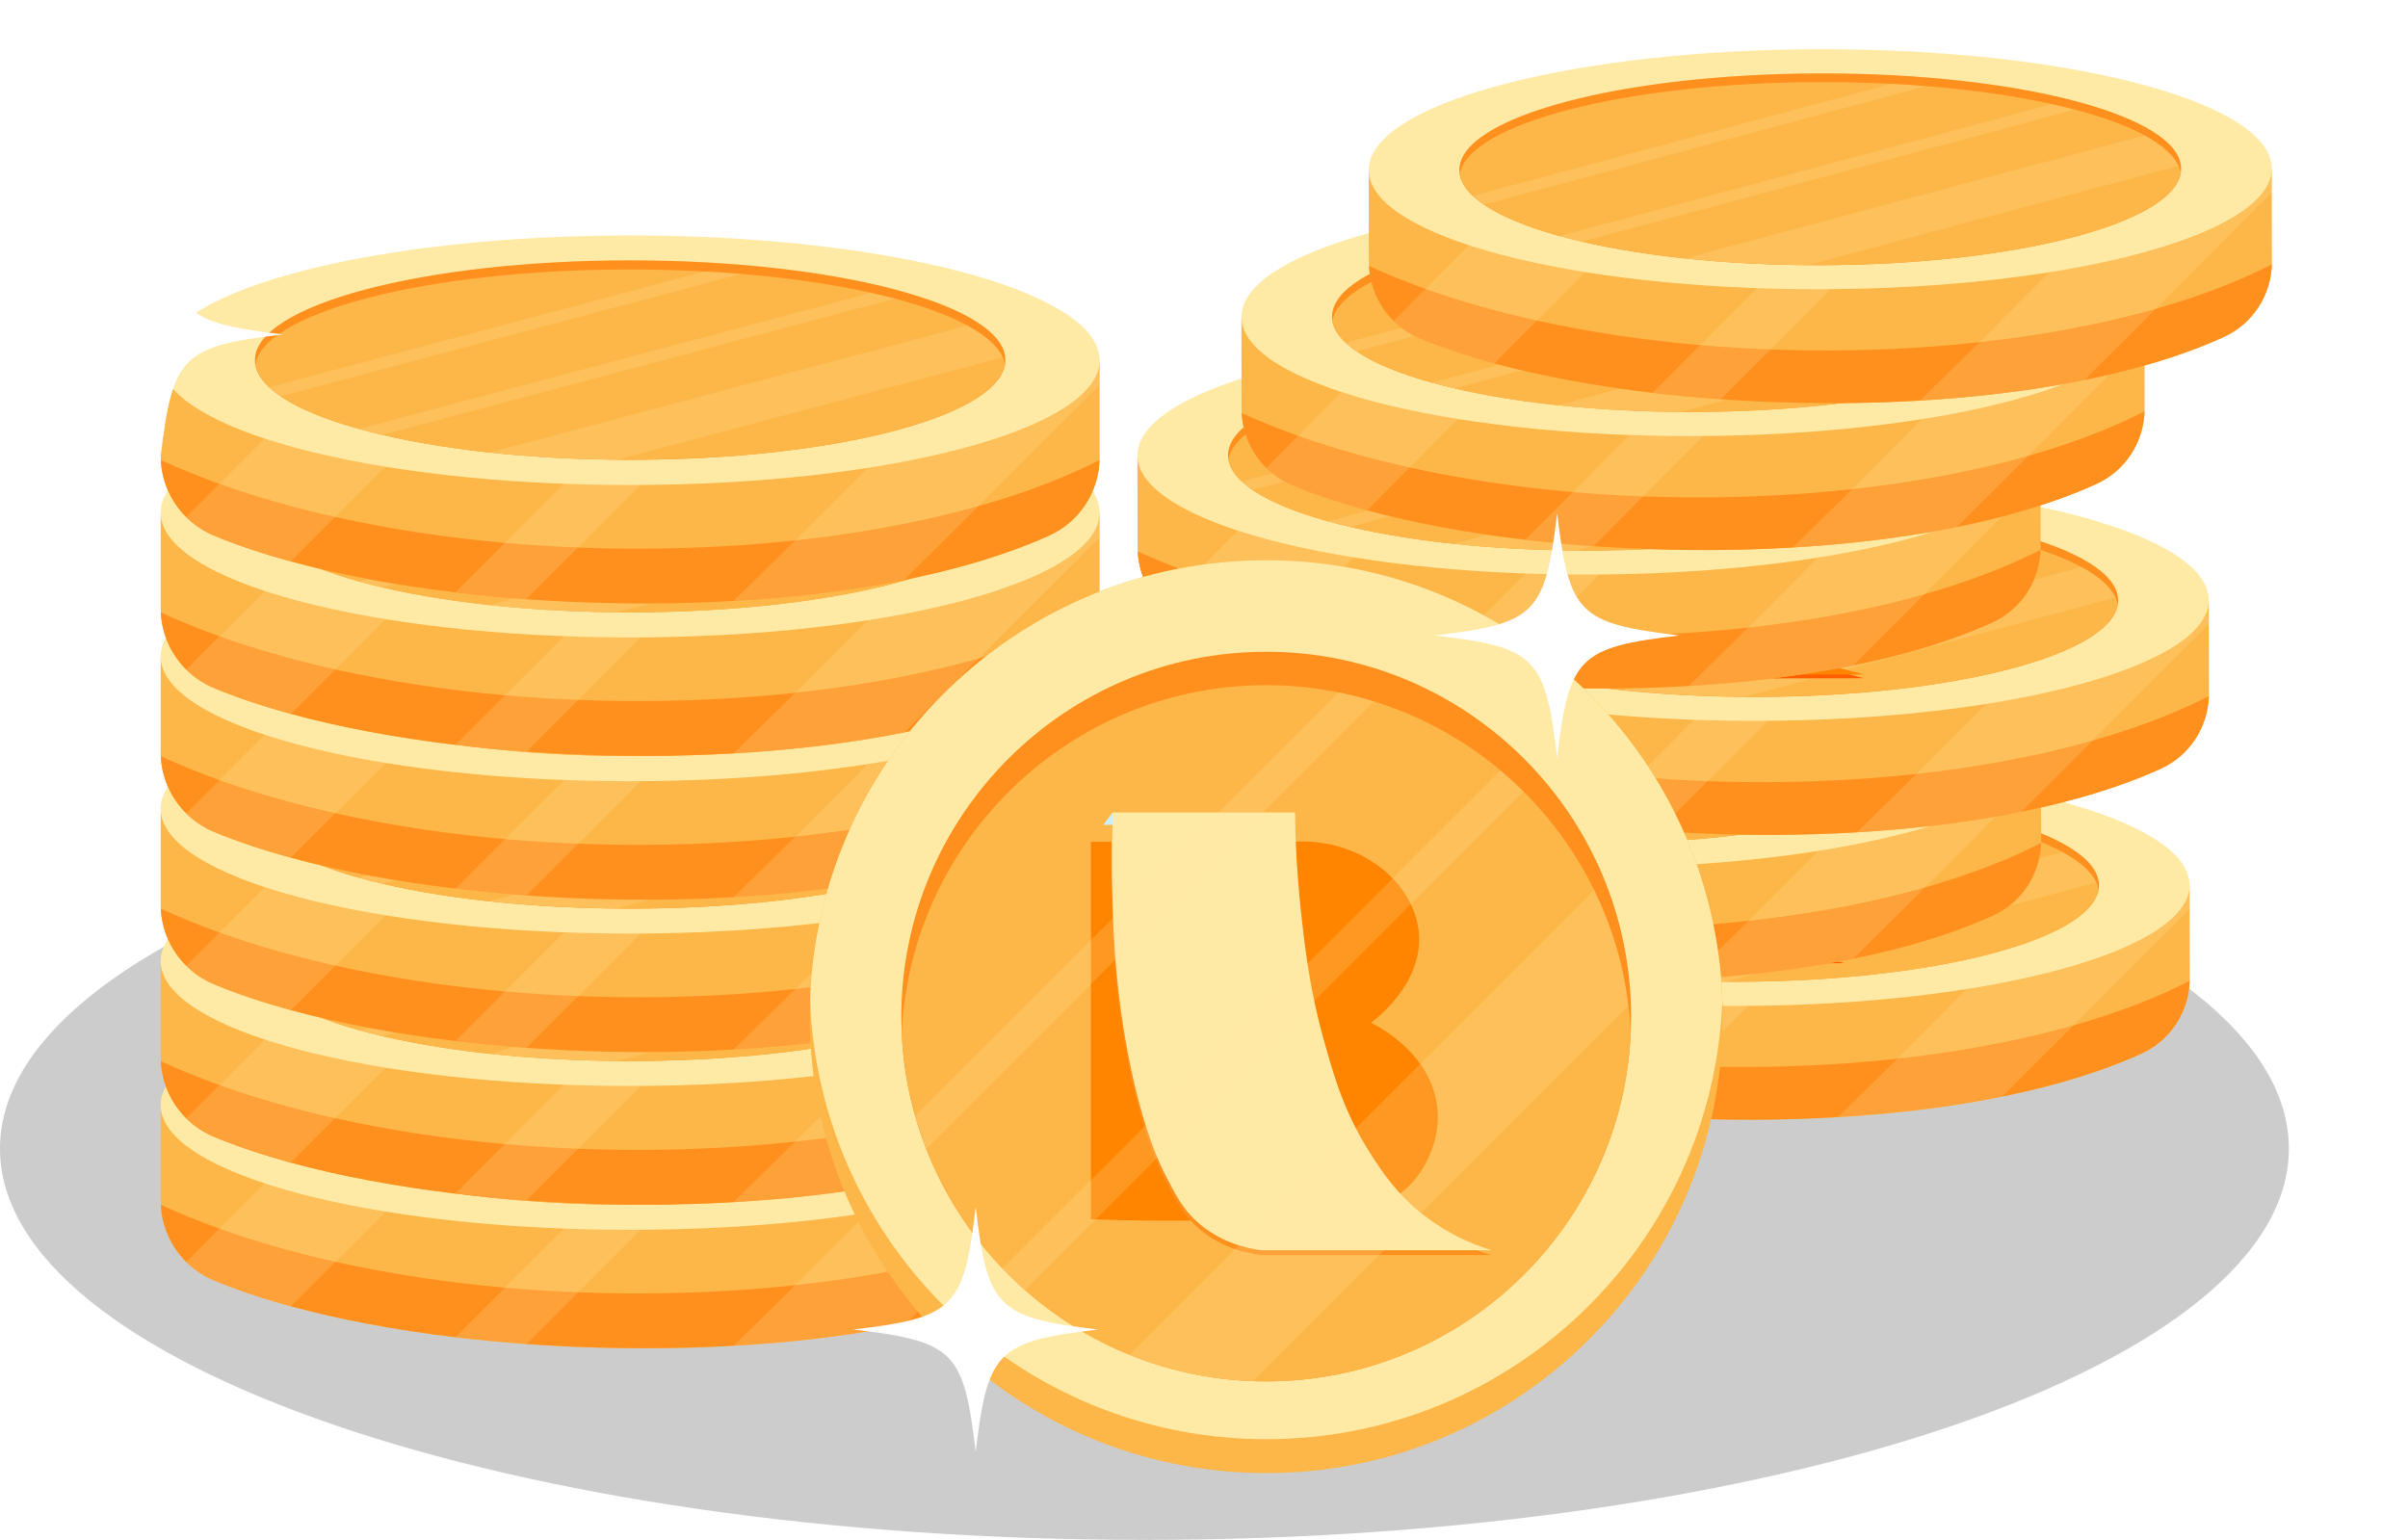 <svg width="86" height="55" viewBox="0 0 86 55" fill="none" xmlns="http://www.w3.org/2000/svg">
<g opacity="0.2">
<path d="M42.967 48.391C41.765 48.391 40.556 48.353 39.371 48.278L39.489 47.564C40.634 47.637 41.805 47.674 42.967 47.674H42.98V48.392L42.967 48.391ZM44.574 48.369L44.522 47.652C45.682 47.619 46.848 47.549 47.988 47.443L48.158 48.153C46.98 48.262 45.774 48.335 44.574 48.369ZM37.788 48.154C36.603 48.044 35.416 47.893 34.258 47.707L34.547 47.012C35.666 47.192 36.813 47.337 37.959 47.444L37.788 48.154ZM49.731 47.983L49.508 47.279C50.642 47.139 51.778 46.961 52.883 46.748L53.223 47.434C52.08 47.654 50.904 47.838 49.731 47.983ZM32.723 47.436C31.618 47.224 30.514 46.972 29.441 46.69L29.342 46.664L29.795 46.004L29.89 46.029C30.927 46.302 31.994 46.545 33.063 46.75L32.723 47.436ZM54.736 47.118L54.346 46.443C54.913 46.316 55.485 46.176 56.045 46.029C56.553 45.895 57.061 45.752 57.556 45.603L58.057 46.25C57.545 46.404 57.019 46.552 56.493 46.69C55.915 46.842 55.324 46.986 54.736 47.118ZM27.889 46.253C26.809 45.929 25.746 45.567 24.73 45.177L25.335 44.566C26.317 44.943 27.345 45.294 28.39 45.607L27.889 46.253ZM59.477 45.798L58.93 45.167C59.948 44.824 60.948 44.445 61.903 44.039L62.553 44.631C61.566 45.051 60.531 45.444 59.477 45.798ZM23.392 44.636C22.406 44.216 21.442 43.759 20.528 43.276L21.273 42.728C22.157 43.195 23.089 43.637 24.042 44.043L23.392 44.636ZM63.849 44.052L63.156 43.479C64.076 43.047 64.974 42.578 65.824 42.086L66.609 42.612C65.73 43.12 64.802 43.605 63.849 44.052ZM19.335 42.617C19.019 42.434 18.704 42.245 18.398 42.055C17.856 41.717 17.327 41.365 16.825 41.009L17.691 40.536C18.177 40.88 18.689 41.221 19.213 41.547C19.509 41.731 19.814 41.914 20.119 42.091L19.335 42.617ZM67.752 41.919L66.931 41.416C67.745 40.9 68.522 40.354 69.242 39.794L70.142 40.242C69.398 40.821 68.594 41.386 67.752 41.919ZM15.8 40.248C15.052 39.665 14.346 39.052 13.701 38.426L14.671 38.038C15.295 38.644 15.978 39.236 16.701 39.8L15.8 40.248ZM71.109 39.451L70.176 39.03C70.856 38.447 71.494 37.835 72.072 37.211L73.07 37.57C72.472 38.215 71.812 38.848 71.109 39.451ZM12.871 37.577C12.274 36.934 11.723 36.261 11.234 35.58L12.286 35.287C12.759 35.946 13.292 36.596 13.869 37.218L12.871 37.577ZM73.836 36.699L72.812 36.369C73.209 35.891 73.581 35.397 73.919 34.899C74.033 34.732 74.144 34.562 74.25 34.394L75.323 34.657C75.213 34.83 75.098 35.006 74.981 35.179C74.631 35.693 74.246 36.205 73.836 36.699ZM10.616 34.664C10.177 33.969 9.793 33.253 9.474 32.537L10.585 32.345C10.893 33.037 11.265 33.729 11.689 34.401L10.616 34.664ZM75.872 33.724L74.781 33.492C75.154 32.81 75.473 32.108 75.729 31.407L76.853 31.566C76.588 32.292 76.258 33.018 75.872 33.724ZM9.084 31.573C8.819 30.848 8.612 30.105 8.47 29.363L9.614 29.278C9.752 29.994 9.952 30.713 10.208 31.414L9.084 31.573ZM77.171 30.592L76.036 30.466C76.239 29.759 76.385 29.035 76.469 28.315L77.619 28.367C77.531 29.112 77.381 29.861 77.171 30.592ZM8.316 28.375C8.253 27.841 8.221 27.296 8.221 26.756C8.221 26.549 8.226 26.34 8.235 26.134L9.387 26.154C9.378 26.353 9.374 26.556 9.374 26.756C9.374 27.279 9.405 27.805 9.466 28.322L8.316 28.375ZM77.7 27.375L76.547 27.355C76.556 27.156 76.561 26.955 76.561 26.756C76.561 26.233 76.53 25.705 76.468 25.187L77.618 25.134C77.681 25.669 77.714 26.215 77.714 26.756C77.713 26.962 77.709 27.17 77.7 27.375ZM9.466 25.194L8.316 25.142C8.404 24.396 8.555 23.648 8.765 22.916L9.9 23.043C9.697 23.75 9.55 24.474 9.466 25.194ZM76.32 24.23C76.182 23.514 75.981 22.796 75.725 22.095L76.849 21.935C77.114 22.66 77.321 23.404 77.464 24.145L76.32 24.23ZM10.207 22.102L9.083 21.943C9.348 21.217 9.678 20.491 10.065 19.785L11.156 20.017C10.782 20.699 10.463 21.401 10.207 22.102ZM75.348 21.164C75.039 20.471 74.668 19.78 74.243 19.108L75.316 18.845C75.755 19.54 76.139 20.256 76.458 20.972L75.348 21.164ZM11.687 19.115L10.614 18.852C10.723 18.68 10.837 18.505 10.954 18.334C11.304 17.818 11.691 17.305 12.102 16.81L13.126 17.14C12.728 17.619 12.354 18.115 12.015 18.614C11.903 18.779 11.792 18.948 11.687 19.115ZM73.646 18.222C73.173 17.563 72.64 16.913 72.063 16.291L73.061 15.932C73.658 16.575 74.209 17.247 74.698 17.929L73.646 18.222ZM13.866 16.298L12.868 15.939C13.466 15.294 14.126 14.661 14.829 14.058L15.762 14.48C15.082 15.062 14.444 15.674 13.866 16.298ZM71.26 15.471C70.637 14.866 69.954 14.273 69.23 13.71L70.13 13.262C70.879 13.844 71.585 14.457 72.231 15.084L71.26 15.471ZM16.697 13.716L15.797 13.268C16.541 12.688 17.345 12.124 18.186 11.591L19.008 12.094C18.194 12.61 17.416 13.155 16.697 13.716ZM68.239 12.974C67.754 12.63 67.244 12.291 66.721 11.965C66.424 11.78 66.118 11.596 65.811 11.419L66.595 10.893C66.913 11.077 67.229 11.267 67.537 11.458C68.077 11.794 68.604 12.145 69.106 12.5L68.239 12.974ZM20.115 11.424L19.33 10.898C20.209 10.39 21.138 9.905 22.09 9.458L22.784 10.031C21.863 10.463 20.965 10.932 20.115 11.424ZM64.657 10.781C63.773 10.315 62.841 9.873 61.888 9.467L62.538 8.875C63.524 9.294 64.488 9.751 65.402 10.234L64.657 10.781ZM24.037 9.472L23.387 8.879C24.374 8.459 25.409 8.066 26.463 7.712L27.01 8.344C25.992 8.686 24.991 9.065 24.037 9.472ZM60.594 8.945C59.612 8.567 58.584 8.217 57.54 7.904L58.04 7.257C59.12 7.581 60.183 7.943 61.199 8.334L60.594 8.945ZM28.384 7.907L27.884 7.261C28.393 7.108 28.918 6.96 29.441 6.822C30.021 6.67 30.614 6.525 31.204 6.393L31.595 7.068C31.024 7.196 30.451 7.336 29.89 7.483C29.384 7.617 28.877 7.759 28.384 7.907ZM56.135 7.507L56.045 7.483C55.006 7.21 53.937 6.967 52.866 6.761L53.205 6.075C54.313 6.288 55.419 6.539 56.493 6.822L56.586 6.847L56.135 7.507ZM33.058 6.763L32.718 6.078C33.861 5.858 35.036 5.673 36.21 5.529L36.433 6.233C35.299 6.372 34.163 6.551 33.058 6.763ZM51.382 6.499C50.263 6.32 49.115 6.174 47.97 6.068L48.14 5.358C49.325 5.468 50.513 5.618 51.67 5.805L51.382 6.499ZM37.953 6.069L37.782 5.359C38.961 5.25 40.167 5.177 41.367 5.143L41.418 5.86C40.258 5.893 39.092 5.963 37.953 6.069ZM46.44 5.948C45.297 5.876 44.128 5.839 42.968 5.839H42.961V5.121V5.48L42.963 5.121C44.167 5.121 45.375 5.159 46.557 5.235L46.44 5.948Z" fill="white"/>
<path d="M64.451 40.133C76.316 32.745 76.316 20.767 64.451 13.379C52.586 5.991 33.349 5.991 21.484 13.379C9.619 20.767 9.619 32.745 21.484 40.133C33.349 47.521 52.586 47.521 64.451 40.133Z" fill="white"/>
</g>
<path opacity="0.2" d="M40.873 55.001C63.446 55.001 81.745 48.744 81.745 41.026C81.745 33.308 63.446 27.051 40.873 27.051C18.299 27.051 0 33.308 0 41.026C0 48.744 18.299 55.001 40.873 55.001Z" fill="black"/>
<path d="M78.199 31.662L78.205 34.936C78.205 34.969 78.204 35.003 78.203 35.036C78.169 36.155 77.508 37.167 76.486 37.633C75.053 38.286 73.356 38.794 71.504 39.168C70.93 39.285 70.341 39.389 69.74 39.48C68.419 39.681 67.04 39.82 65.639 39.903C65.143 39.932 64.645 39.954 64.145 39.969C62.268 40.025 60.369 39.985 58.525 39.856C57.699 39.797 56.884 39.721 56.087 39.627C54.041 39.386 52.116 39.031 50.432 38.574C49.465 38.313 48.577 38.018 47.791 37.692C47.427 37.541 47.104 37.324 46.835 37.057C46.316 36.544 45.995 35.848 45.958 35.096C45.955 35.049 45.953 35.002 45.953 34.955L45.947 31.722L78.199 31.662Z" fill="#FDB748"/>
<path d="M78.203 35.033C78.169 36.152 77.508 37.164 76.486 37.63C74.607 38.486 72.279 39.092 69.74 39.478C67.952 39.748 66.059 39.908 64.144 39.967C62.267 40.023 60.368 39.982 58.524 39.853C57.698 39.794 56.883 39.718 56.086 39.624C54.04 39.383 52.115 39.028 50.431 38.572C49.464 38.31 48.576 38.016 47.791 37.689C47.426 37.538 47.103 37.321 46.834 37.055C46.315 36.541 45.994 35.846 45.957 35.093C46.598 35.387 47.273 35.66 47.975 35.91C49.224 36.355 50.56 36.732 51.956 37.041C53.817 37.453 55.783 37.745 57.785 37.919C58.617 37.99 59.458 38.041 60.298 38.073C62.258 38.146 64.227 38.108 66.139 37.965C68.216 37.807 70.228 37.523 72.096 37.113C74.403 36.608 76.489 35.913 78.203 35.033Z" fill="#FF901E"/>
<path opacity="0.2" d="M57.279 31.701L51.956 37.044L50.431 38.574C49.464 38.313 48.576 38.019 47.79 37.692C47.426 37.541 47.103 37.324 46.834 37.058L47.974 35.913L52.161 31.711L57.279 31.701Z" fill="#FFEAA5"/>
<path opacity="0.2" d="M78.199 31.662L78.2 32.464L73.631 37.05L71.503 39.168C70.929 39.285 70.34 39.389 69.739 39.48C68.418 39.68 67.04 39.82 65.638 39.903L67.675 37.902L73.882 31.67L78.199 31.662Z" fill="#FFEAA5"/>
<path opacity="0.2" d="M66.665 31.682L60.298 38.074L58.525 39.854C57.699 39.795 56.883 39.718 56.086 39.624L57.785 37.919L63.994 31.686L66.665 31.682Z" fill="#FFEAA5"/>
<path d="M78.199 31.614C78.204 33.981 70.988 35.913 62.081 35.93C53.175 35.946 45.952 34.041 45.947 31.674C45.947 31.621 45.95 31.567 45.959 31.514C46.268 29.221 53.359 27.374 62.065 27.358C70.772 27.341 77.869 29.162 78.187 31.454C78.196 31.508 78.199 31.561 78.199 31.614Z" fill="#FFEAA5"/>
<path d="M74.962 31.615C74.962 31.667 74.956 31.72 74.949 31.772C74.641 33.589 68.988 35.052 62.079 35.065C55.17 35.078 49.511 33.636 49.196 31.82C49.189 31.768 49.184 31.715 49.183 31.663C49.18 29.774 54.959 28.226 62.066 28.213C69.173 28.2 74.958 29.726 74.962 31.615Z" fill="#FF901E"/>
<path d="M74.95 31.774C74.642 33.592 68.989 35.054 62.079 35.067C61.925 35.067 61.772 35.066 61.619 35.066C60.078 35.054 58.605 34.97 57.245 34.826C55.885 34.682 54.64 34.477 53.557 34.225C53.282 34.161 53.017 34.094 52.762 34.024C51.607 33.705 50.682 33.326 50.064 32.905C49.914 32.805 49.783 32.701 49.671 32.596C49.405 32.349 49.244 32.089 49.197 31.822C49.505 30.005 55.158 28.542 62.067 28.529C62.941 28.528 63.795 28.55 64.623 28.592C65.044 28.614 65.459 28.641 65.866 28.674C67.526 28.807 69.044 29.028 70.345 29.316C70.626 29.378 70.897 29.443 71.158 29.512C72.171 29.778 73.019 30.088 73.654 30.432C74.273 30.767 74.691 31.132 74.868 31.517C74.908 31.602 74.935 31.688 74.95 31.774Z" fill="#FDB748"/>
<path opacity="0.2" d="M74.868 31.519L61.619 35.067C60.078 35.056 58.605 34.972 57.245 34.828L73.654 30.434C74.273 30.768 74.691 31.134 74.868 31.519Z" fill="#FFEAA5"/>
<path opacity="0.2" d="M65.865 28.674L50.063 32.904C49.914 32.804 49.782 32.7 49.671 32.596L64.622 28.592C65.043 28.614 65.459 28.641 65.865 28.674Z" fill="#FFEAA5"/>
<path opacity="0.2" d="M71.159 29.511L53.557 34.224C53.282 34.16 53.018 34.093 52.762 34.023L70.345 29.314C70.626 29.377 70.897 29.442 71.159 29.511Z" fill="#FFEAA5"/>
<path d="M68.664 30.202L64.392 30.21C64.764 30.362 65.069 30.544 65.232 30.761L68.665 30.755L68.666 31.408L65.262 31.414C64.849 32.048 63.162 32.392 61.877 32.532C61.521 32.572 61.138 32.59 60.754 32.591L59.02 32.594L65.876 34.403L62.67 34.408L55.815 32.6L55.813 31.947L59.815 31.939C61.112 31.937 62.236 31.722 62.687 31.419L56.191 31.431L56.189 30.778L62.682 30.766C62.267 30.454 61.36 30.288 60.857 30.217L56.188 30.225L56.187 29.572L68.662 29.549L68.664 30.202Z" fill="#FF5E00"/>
<path d="M68.664 30.067L64.392 30.075C64.764 30.227 65.069 30.409 65.232 30.626L68.665 30.62L68.666 31.273L65.262 31.279C64.849 31.913 63.162 32.257 61.877 32.397C61.521 32.437 61.138 32.455 60.754 32.456L59.02 32.459L65.876 34.267L62.67 34.273L55.815 32.465L55.813 31.812L59.815 31.804C61.112 31.802 62.236 31.587 62.687 31.284L56.191 31.296L56.189 30.643L62.682 30.631C62.267 30.319 61.36 30.153 60.857 30.082L56.188 30.09L56.187 29.437L68.662 29.414L68.664 30.067Z" fill="#FF8400"/>
<path d="M72.893 26.729L72.899 30.002C72.899 30.035 72.898 30.069 72.897 30.102C72.863 31.221 72.202 32.233 71.18 32.699C69.747 33.352 68.05 33.86 66.198 34.234C65.623 34.352 65.035 34.456 64.434 34.547C63.113 34.747 61.734 34.886 60.333 34.969C59.837 34.998 59.339 35.02 58.839 35.036C56.962 35.092 55.063 35.051 53.219 34.922C52.393 34.863 51.578 34.787 50.78 34.693C48.734 34.452 46.81 34.097 45.126 33.641C44.159 33.379 43.271 33.085 42.485 32.758C42.12 32.608 41.798 32.39 41.529 32.124C41.01 31.61 40.688 30.915 40.652 30.162C40.648 30.115 40.647 30.068 40.647 30.021L40.641 26.789L72.893 26.729Z" fill="#FDB748"/>
<path d="M72.897 30.107C72.863 31.226 72.202 32.239 71.18 32.704C69.301 33.56 66.973 34.167 64.434 34.552C62.646 34.822 60.754 34.982 58.839 35.041C56.961 35.097 55.062 35.056 53.218 34.927C52.392 34.868 51.577 34.792 50.78 34.698C48.734 34.457 46.809 34.102 45.125 33.646C44.158 33.384 43.27 33.09 42.485 32.763C42.12 32.613 41.797 32.395 41.528 32.129C41.009 31.616 40.688 30.92 40.651 30.167C41.292 30.461 41.968 30.734 42.669 30.984C43.918 31.429 45.254 31.806 46.65 32.115C48.511 32.528 50.477 32.819 52.479 32.993C53.311 33.065 54.152 33.116 54.992 33.147C56.952 33.22 58.921 33.183 60.833 33.039C62.91 32.881 64.922 32.597 66.79 32.188C69.097 31.682 71.183 30.987 72.897 30.107Z" fill="#FF901E"/>
<path opacity="0.2" d="M51.973 26.77L46.65 32.112L45.125 33.643C44.158 33.381 43.27 33.087 42.484 32.76C42.12 32.61 41.797 32.392 41.528 32.126L42.669 30.981L46.855 26.779L51.973 26.77Z" fill="#FFEAA5"/>
<path opacity="0.2" d="M72.892 26.729L72.894 27.53L68.325 32.117L66.197 34.234C65.623 34.351 65.034 34.456 64.433 34.547C63.112 34.747 61.733 34.886 60.332 34.969L62.368 32.968L68.576 26.737L72.892 26.729Z" fill="#FFEAA5"/>
<path opacity="0.2" d="M61.359 26.756L54.992 33.148L53.219 34.928C52.393 34.869 51.578 34.793 50.78 34.699L52.479 32.993L58.689 26.761L61.359 26.756Z" fill="#FFEAA5"/>
<path d="M72.893 26.68C72.897 29.047 65.682 30.98 56.775 30.996C47.869 31.013 40.645 29.107 40.641 26.74C40.641 26.687 40.644 26.634 40.653 26.581C40.962 24.287 48.053 22.44 56.759 22.424C65.465 22.408 72.563 24.228 72.881 26.521C72.89 26.574 72.893 26.627 72.893 26.68Z" fill="#FFEAA5"/>
<path d="M69.655 26.687C69.656 26.74 69.65 26.792 69.643 26.844C69.335 28.661 63.682 30.124 56.773 30.137C49.863 30.15 44.205 28.708 43.89 26.892C43.883 26.84 43.877 26.788 43.877 26.735C43.874 24.846 49.653 23.299 56.76 23.285C63.867 23.272 69.652 24.798 69.655 26.687Z" fill="#FF901E"/>
<path d="M69.644 26.843C69.336 28.66 63.683 30.123 56.773 30.136C56.619 30.136 56.466 30.135 56.313 30.134C54.772 30.122 53.299 30.039 51.939 29.894C50.579 29.75 49.334 29.546 48.251 29.294C47.976 29.23 47.711 29.163 47.456 29.092C46.301 28.773 45.376 28.394 44.758 27.974C44.608 27.873 44.477 27.77 44.365 27.665C44.099 27.417 43.938 27.158 43.891 26.891C44.199 25.074 49.852 23.611 56.761 23.598C57.635 23.596 58.489 23.618 59.317 23.661C59.738 23.682 60.153 23.71 60.56 23.743C62.22 23.876 63.738 24.096 65.039 24.384C65.32 24.446 65.591 24.511 65.852 24.58C66.865 24.846 67.713 25.157 68.348 25.5C68.968 25.835 69.385 26.2 69.563 26.586C69.602 26.671 69.629 26.757 69.644 26.843Z" fill="#FDB748"/>
<path opacity="0.2" d="M69.562 26.586L56.313 30.134C54.771 30.122 53.298 30.038 51.938 29.894L68.348 25.5C68.967 25.835 69.385 26.2 69.562 26.586Z" fill="#FFEAA5"/>
<path opacity="0.2" d="M60.559 23.74L44.758 27.971C44.608 27.87 44.477 27.767 44.365 27.662L59.317 23.658C59.737 23.68 60.153 23.707 60.559 23.74Z" fill="#FFEAA5"/>
<path opacity="0.2" d="M65.852 24.579L48.251 29.292C47.975 29.228 47.711 29.162 47.455 29.091L65.038 24.383C65.319 24.445 65.591 24.511 65.852 24.579Z" fill="#FFEAA5"/>
<path d="M63.357 25.269L59.086 25.277C59.458 25.428 59.763 25.611 59.926 25.828L63.358 25.822L63.359 26.475L59.955 26.481C59.543 27.114 57.855 27.458 56.57 27.599C56.215 27.638 55.831 27.657 55.447 27.657L53.714 27.66L60.569 29.469L57.364 29.475L50.508 27.666L50.507 27.013L54.509 27.006C55.806 27.003 56.93 26.789 57.381 26.485L50.884 26.498L50.883 25.845L57.376 25.832C56.961 25.52 56.054 25.355 55.551 25.283L50.882 25.292L50.881 24.639L63.356 24.615L63.357 25.269Z" fill="#FF5E00"/>
<path d="M63.357 25.135L59.086 25.143C59.458 25.295 59.763 25.477 59.926 25.694L63.358 25.688L63.359 26.341L59.955 26.347C59.543 26.981 57.855 27.325 56.57 27.466C56.215 27.505 55.831 27.523 55.447 27.524L53.714 27.527L60.569 29.336L57.364 29.342L50.508 27.533L50.507 26.88L54.509 26.873C55.806 26.87 56.93 26.656 57.381 26.352L50.884 26.365L50.883 25.712L57.376 25.7C56.961 25.388 56.054 25.222 55.551 25.15L50.882 25.159L50.881 24.506L63.356 24.482L63.357 25.135Z" fill="#FF8400"/>
<path d="M78.885 21.486L78.891 24.76C78.891 24.793 78.89 24.827 78.889 24.86C78.855 25.979 78.194 26.991 77.171 27.457C75.738 28.11 74.041 28.618 72.189 28.992C71.615 29.109 71.026 29.213 70.425 29.305C69.104 29.505 67.725 29.644 66.324 29.727C65.828 29.756 65.331 29.778 64.831 29.793C62.953 29.849 61.054 29.809 59.21 29.68C58.384 29.621 57.569 29.545 56.772 29.451C54.726 29.21 52.801 28.855 51.117 28.398C50.15 28.137 49.262 27.843 48.477 27.516C48.112 27.365 47.789 27.148 47.52 26.882C47.001 26.368 46.68 25.672 46.643 24.92C46.64 24.873 46.639 24.826 46.639 24.779L46.633 21.547L78.885 21.486Z" fill="#FDB748"/>
<path d="M78.889 24.861C78.855 25.98 78.194 26.992 77.172 27.458C75.294 28.314 72.965 28.921 70.426 29.306C68.638 29.576 66.746 29.736 64.831 29.795C62.953 29.851 61.055 29.81 59.211 29.681C58.385 29.622 57.569 29.546 56.772 29.452C54.726 29.211 52.802 28.856 51.117 28.4C50.151 28.138 49.263 27.844 48.477 27.517C48.112 27.367 47.789 27.149 47.52 26.883C47.002 26.369 46.68 25.674 46.644 24.921C47.285 25.215 47.96 25.488 48.661 25.738C49.91 26.183 51.247 26.56 52.642 26.869C54.503 27.281 56.469 27.573 58.471 27.746C59.303 27.818 60.144 27.869 60.984 27.901C62.944 27.974 64.913 27.936 66.825 27.792C68.902 27.635 70.914 27.351 72.781 26.941C75.089 26.436 77.175 25.741 78.889 24.861Z" fill="#FF901E"/>
<path opacity="0.2" d="M57.965 21.525L52.642 26.868L51.117 28.399C50.151 28.137 49.263 27.843 48.477 27.516C48.112 27.366 47.789 27.148 47.52 26.882L48.661 25.737L52.847 21.535L57.965 21.525Z" fill="#FFEAA5"/>
<path opacity="0.2" d="M78.885 21.486L78.886 22.288L74.317 26.875L72.19 28.992C71.615 29.109 71.027 29.213 70.426 29.305C69.105 29.505 67.726 29.644 66.325 29.727L68.361 27.726L74.568 21.495L78.885 21.486Z" fill="#FFEAA5"/>
<path opacity="0.2" d="M67.351 21.506L60.984 27.898L59.21 29.678C58.384 29.619 57.569 29.543 56.772 29.449L58.471 27.743L64.68 21.511L67.351 21.506Z" fill="#FFEAA5"/>
<path d="M78.885 21.432C78.889 23.799 71.674 25.732 62.767 25.748C53.861 25.765 46.637 23.859 46.633 21.492C46.633 21.439 46.636 21.386 46.644 21.333C46.954 19.039 54.044 17.192 62.751 17.176C71.457 17.16 78.554 18.98 78.872 21.273C78.881 21.326 78.885 21.379 78.885 21.432Z" fill="#FFEAA5"/>
<path d="M75.648 21.443C75.648 21.495 75.642 21.548 75.635 21.6C75.328 23.417 69.674 24.88 62.765 24.893C55.856 24.906 50.197 23.464 49.882 21.648C49.875 21.596 49.87 21.544 49.87 21.491C49.866 19.602 55.645 18.055 62.752 18.041C69.86 18.028 75.644 19.554 75.648 21.443Z" fill="#FF901E"/>
<path d="M75.635 21.597C75.327 23.414 69.674 24.877 62.765 24.889C62.61 24.89 62.457 24.889 62.304 24.888C60.763 24.876 59.29 24.793 57.93 24.648C56.57 24.504 55.325 24.3 54.242 24.047C53.967 23.983 53.703 23.917 53.447 23.846C52.292 23.527 51.367 23.148 50.749 22.727C50.6 22.627 50.468 22.523 50.357 22.419C50.09 22.171 49.929 21.912 49.882 21.645C50.19 19.828 55.843 18.365 62.752 18.352C63.627 18.35 64.481 18.372 65.308 18.415C65.729 18.436 66.144 18.464 66.551 18.497C68.211 18.63 69.729 18.85 71.03 19.138C71.311 19.2 71.582 19.265 71.843 19.334C72.856 19.6 73.704 19.91 74.34 20.254C74.959 20.589 75.377 20.954 75.554 21.34C75.593 21.424 75.62 21.511 75.635 21.597Z" fill="#FDB748"/>
<path opacity="0.2" d="M75.553 21.34L62.304 24.887C60.763 24.876 59.29 24.792 57.93 24.648L74.34 20.254C74.959 20.589 75.376 20.954 75.553 21.34Z" fill="#FFEAA5"/>
<path opacity="0.2" d="M66.552 18.494L50.75 22.725C50.6 22.624 50.469 22.521 50.357 22.416L65.309 18.412C65.73 18.434 66.145 18.461 66.552 18.494Z" fill="#FFEAA5"/>
<path opacity="0.2" d="M71.844 19.339L54.242 24.052C53.967 23.988 53.703 23.921 53.447 23.851L71.03 19.143C71.311 19.205 71.583 19.27 71.844 19.339Z" fill="#FFEAA5"/>
<path d="M69.349 20.024L65.077 20.032C65.45 20.184 65.754 20.366 65.917 20.584L69.35 20.577L69.351 21.23L65.947 21.237C65.534 21.87 63.847 22.214 62.562 22.355C62.206 22.394 61.823 22.412 61.439 22.413L59.706 22.416L66.561 24.225L63.355 24.231L56.5 22.422L56.499 21.769L60.5 21.761C61.797 21.759 62.921 21.544 63.372 21.241L56.876 21.253L56.875 20.6L63.367 20.588C62.953 20.276 62.045 20.11 61.542 20.039L56.874 20.048L56.872 19.394L69.347 19.371L69.349 20.024Z" fill="#FF5E00"/>
<path d="M69.349 19.89L65.077 19.898C65.45 20.049 65.754 20.232 65.917 20.449L69.35 20.443L69.351 21.096L65.947 21.102C65.534 21.735 63.847 22.079 62.562 22.22C62.206 22.259 61.823 22.277 61.439 22.278L59.706 22.282L66.561 24.09L63.355 24.096L56.5 22.287L56.499 21.634L60.5 21.627C61.797 21.624 62.921 21.41 63.372 21.106L56.876 21.119L56.875 20.465L63.367 20.453C62.953 20.142 62.045 19.976 61.542 19.904L56.874 19.913L56.872 19.26L69.347 19.236L69.349 19.89Z" fill="#FF8400"/>
<path d="M72.874 16.258L72.88 19.532C72.88 19.565 72.879 19.599 72.878 19.632C72.844 20.75 72.184 21.763 71.161 22.229C69.728 22.882 68.031 23.389 66.179 23.764C65.605 23.881 65.016 23.985 64.415 24.076C63.094 24.276 61.715 24.416 60.314 24.498C59.818 24.528 59.32 24.55 58.82 24.565C56.943 24.621 55.044 24.581 53.2 24.451C52.374 24.393 51.559 24.316 50.762 24.222C48.716 23.981 46.791 23.626 45.107 23.17C44.14 22.909 43.252 22.614 42.466 22.288C42.102 22.137 41.779 21.919 41.51 21.653C40.991 21.14 40.669 20.444 40.633 19.692C40.63 19.644 40.628 19.597 40.628 19.55L40.622 16.318L72.874 16.258Z" fill="#FDB748"/>
<path d="M72.878 19.635C72.844 20.754 72.183 21.766 71.161 22.232C69.283 23.088 66.954 23.694 64.415 24.079C62.628 24.349 60.735 24.509 58.82 24.568C56.942 24.624 55.044 24.584 53.2 24.455C52.374 24.396 51.559 24.319 50.761 24.225C48.715 23.985 46.791 23.63 45.106 23.173C44.139 22.912 43.252 22.617 42.466 22.291C42.101 22.14 41.779 21.922 41.509 21.656C40.991 21.143 40.669 20.447 40.633 19.695C41.274 19.988 41.949 20.261 42.65 20.512C43.899 20.957 45.236 21.334 46.631 21.642C48.492 22.055 50.458 22.346 52.46 22.52C53.292 22.592 54.133 22.643 54.973 22.674C56.933 22.747 58.902 22.71 60.814 22.566C62.891 22.409 64.903 22.124 66.771 21.715C69.079 21.209 71.164 20.514 72.878 19.635Z" fill="#FF901E"/>
<path opacity="0.2" d="M51.954 16.301L46.631 21.643L45.106 23.174C44.139 22.913 43.252 22.618 42.465 22.292C42.101 22.141 41.778 21.923 41.509 21.657L42.65 20.512L46.836 16.311L51.954 16.301Z" fill="#FFEAA5"/>
<path opacity="0.2" d="M72.875 16.258L72.876 17.059L68.307 21.646L66.18 23.763C65.605 23.881 65.016 23.985 64.415 24.076C63.094 24.276 61.716 24.416 60.314 24.498L62.35 22.497L68.558 16.266L72.875 16.258Z" fill="#FFEAA5"/>
<path opacity="0.2" d="M61.34 16.277L54.973 22.669L53.2 24.449C52.374 24.39 51.559 24.314 50.761 24.22L52.46 22.515L58.67 16.282L61.34 16.277Z" fill="#FFEAA5"/>
<path d="M72.874 16.206C72.879 18.573 65.663 20.505 56.756 20.522C47.85 20.538 40.627 18.633 40.622 16.265C40.622 16.212 40.625 16.159 40.634 16.106C40.944 13.812 48.034 11.966 56.74 11.949C65.447 11.933 72.544 13.754 72.862 16.046C72.871 16.099 72.874 16.152 72.874 16.206Z" fill="#FFEAA5"/>
<path d="M69.637 16.215C69.638 16.267 69.632 16.32 69.625 16.372C69.317 18.189 63.664 19.651 56.755 19.664C49.845 19.677 44.187 18.235 43.872 16.42C43.865 16.367 43.859 16.315 43.859 16.262C43.856 14.373 49.634 12.826 56.742 12.813C63.849 12.8 69.634 14.326 69.637 16.215Z" fill="#FF901E"/>
<path d="M69.625 16.374C69.317 18.191 63.664 19.654 56.755 19.667C56.6 19.667 56.447 19.666 56.294 19.665C54.753 19.654 53.28 19.57 51.92 19.426C50.56 19.281 49.316 19.077 48.232 18.825C47.957 18.761 47.693 18.694 47.437 18.624C46.282 18.304 45.357 17.925 44.739 17.505C44.59 17.404 44.458 17.301 44.347 17.196C44.08 16.948 43.919 16.689 43.872 16.422C44.18 14.605 49.833 13.142 56.742 13.129C57.617 13.127 58.471 13.149 59.298 13.192C59.719 13.214 60.135 13.241 60.541 13.274C62.201 13.407 63.719 13.627 65.02 13.915C65.301 13.977 65.573 14.043 65.833 14.111C66.847 14.377 67.694 14.688 68.329 15.031C68.949 15.366 69.367 15.732 69.544 16.117C69.583 16.202 69.61 16.288 69.625 16.374Z" fill="#FDB748"/>
<path opacity="0.2" d="M69.544 16.113L56.294 19.661C54.753 19.649 53.28 19.566 51.92 19.422L68.329 15.027C68.949 15.362 69.367 15.728 69.544 16.113Z" fill="#FFEAA5"/>
<path opacity="0.2" d="M60.541 13.271L44.74 17.502C44.59 17.402 44.459 17.298 44.347 17.193L59.299 13.19C59.72 13.211 60.135 13.238 60.541 13.271Z" fill="#FFEAA5"/>
<path opacity="0.2" d="M65.834 14.103L48.233 18.816C47.957 18.752 47.693 18.685 47.437 18.615L65.02 13.906C65.301 13.968 65.573 14.034 65.834 14.103Z" fill="#FFEAA5"/>
<path d="M63.34 14.8L59.068 14.808C59.441 14.959 59.745 15.142 59.908 15.359L63.341 15.353L63.342 16.006L59.938 16.012C59.525 16.645 57.838 16.989 56.553 17.13C56.197 17.169 55.814 17.188 55.43 17.188L53.697 17.192L60.552 19L57.346 19.006L50.491 17.197L50.49 16.544L54.491 16.537C55.788 16.534 56.912 16.32 57.363 16.016L50.867 16.029L50.866 15.376L57.358 15.363C56.944 15.052 56.036 14.886 55.533 14.814L50.865 14.823L50.863 14.17L63.339 14.146L63.34 14.8Z" fill="#FF5E00"/>
<path d="M63.339 14.661L59.067 14.669C59.44 14.82 59.745 15.003 59.907 15.22L63.34 15.213L63.341 15.867L59.937 15.873C59.524 16.506 57.837 16.85 56.552 16.991C56.196 17.03 55.813 17.049 55.429 17.049L53.696 17.053L60.551 18.861L57.345 18.867L50.49 17.059L50.489 16.406L54.49 16.398C55.787 16.396 56.911 16.181 57.362 15.878L50.866 15.89L50.865 15.237L57.357 15.225C56.943 14.913 56.035 14.747 55.532 14.676L50.864 14.684L50.862 14.031L63.337 14.008L63.339 14.661Z" fill="#FF8400"/>
<path d="M76.587 11.315L76.594 14.588C76.594 14.621 76.593 14.655 76.591 14.688C76.557 15.807 75.897 16.82 74.874 17.285C73.441 17.938 71.744 18.446 69.892 18.82C69.318 18.938 68.729 19.042 68.128 19.133C66.807 19.333 65.428 19.472 64.027 19.555C63.531 19.584 63.033 19.606 62.533 19.622C60.656 19.678 58.757 19.637 56.913 19.508C56.087 19.449 55.272 19.373 54.475 19.279C52.429 19.038 50.504 18.683 48.82 18.227C47.853 17.965 46.965 17.671 46.179 17.344C45.815 17.194 45.492 16.976 45.223 16.71C44.704 16.197 44.383 15.501 44.346 14.748C44.343 14.701 44.342 14.654 44.342 14.607L44.335 11.375L76.587 11.315Z" fill="#FDB748"/>
<path d="M76.591 14.69C76.557 15.808 75.897 16.821 74.874 17.287C72.996 18.142 70.668 18.749 68.128 19.134C66.341 19.404 64.448 19.564 62.533 19.622C60.656 19.679 58.757 19.638 56.913 19.509C56.087 19.45 55.272 19.374 54.474 19.28C52.428 19.039 50.504 18.684 48.82 18.228C47.853 17.966 46.965 17.672 46.179 17.345C45.815 17.195 45.492 16.977 45.223 16.711C44.704 16.198 44.382 15.502 44.346 14.749C44.987 15.043 45.662 15.316 46.363 15.566C47.612 16.011 48.949 16.388 50.344 16.697C52.206 17.109 54.171 17.401 56.173 17.575C57.006 17.646 57.846 17.698 58.687 17.729C60.647 17.802 62.615 17.764 64.528 17.621C66.605 17.463 68.617 17.179 70.484 16.769C72.792 16.264 74.878 15.569 76.591 14.69Z" fill="#FF901E"/>
<path opacity="0.2" d="M55.667 11.355L50.345 16.698L48.82 18.229C47.853 17.967 46.965 17.673 46.179 17.346C45.815 17.196 45.492 16.978 45.223 16.712L46.363 15.567L50.55 11.365L55.667 11.355Z" fill="#FFEAA5"/>
<path opacity="0.2" d="M76.588 11.315L76.589 12.116L72.019 16.703L69.892 18.82C69.318 18.937 68.729 19.041 68.128 19.133C66.807 19.333 65.428 19.472 64.027 19.555L66.064 17.554L72.271 11.323L76.588 11.315Z" fill="#FFEAA5"/>
<path opacity="0.2" d="M65.053 11.334L58.686 17.726L56.913 19.506C56.087 19.447 55.272 19.371 54.474 19.277L56.173 17.571L62.383 11.339L65.053 11.334Z" fill="#FFEAA5"/>
<path d="M76.587 11.26C76.592 13.627 69.376 15.56 60.469 15.576C51.563 15.593 44.34 13.687 44.336 11.32C44.335 11.267 44.339 11.214 44.347 11.161C44.657 8.867 51.747 7.02 60.454 7.004C69.16 6.988 76.257 8.808 76.575 11.101C76.584 11.154 76.587 11.207 76.587 11.26Z" fill="#FFEAA5"/>
<path d="M73.35 11.263C73.35 11.316 73.345 11.368 73.338 11.421C73.03 13.238 67.377 14.7 60.468 14.713C53.558 14.726 47.9 13.284 47.585 11.468C47.578 11.416 47.572 11.364 47.572 11.311C47.569 9.422 53.348 7.875 60.455 7.861C67.562 7.848 73.347 9.374 73.35 11.263Z" fill="#FF901E"/>
<path d="M73.338 11.423C73.03 13.24 67.377 14.703 60.468 14.716C60.313 14.716 60.16 14.715 60.007 14.714C58.466 14.702 56.993 14.619 55.633 14.474C54.273 14.33 53.028 14.126 51.945 13.874C51.67 13.81 51.406 13.743 51.15 13.672C49.995 13.353 49.07 12.974 48.452 12.554C48.303 12.453 48.171 12.35 48.059 12.245C47.793 11.997 47.632 11.738 47.585 11.471C47.893 9.654 53.546 8.191 60.455 8.178C61.329 8.176 62.184 8.198 63.011 8.241C63.432 8.263 63.847 8.29 64.254 8.323C65.914 8.456 67.432 8.676 68.733 8.964C69.014 9.026 69.285 9.092 69.546 9.16C70.559 9.426 71.407 9.737 72.042 10.08C72.662 10.415 73.08 10.78 73.257 11.166C73.296 11.251 73.323 11.337 73.338 11.423Z" fill="#FDB748"/>
<path opacity="0.2" d="M73.256 11.17L60.007 14.718C58.465 14.706 56.992 14.622 55.633 14.478L72.042 10.084C72.661 10.419 73.079 10.784 73.256 11.17Z" fill="#FFEAA5"/>
<path opacity="0.2" d="M64.254 8.322L48.452 12.553C48.303 12.452 48.171 12.349 48.06 12.244L63.011 8.24C63.432 8.262 63.847 8.289 64.254 8.322Z" fill="#FFEAA5"/>
<path opacity="0.2" d="M69.546 9.157L51.945 13.87C51.67 13.806 51.405 13.74 51.15 13.669L68.733 8.961C69.013 9.023 69.285 9.088 69.546 9.157Z" fill="#FFEAA5"/>
<path d="M67.052 9.853L62.78 9.861C63.153 10.012 63.457 10.194 63.62 10.412L67.053 10.405L67.054 11.058L63.65 11.065C63.237 11.698 61.55 12.042 60.265 12.183C59.909 12.222 59.526 12.24 59.142 12.241L57.409 12.244L64.264 14.053L61.058 14.059L54.203 12.25L54.202 11.597L58.203 11.589C59.5 11.587 60.624 11.372 61.075 11.069L54.579 11.081L54.578 10.428L61.07 10.416C60.656 10.104 59.748 9.938 59.245 9.867L54.577 9.876L54.575 9.223L67.05 9.199L67.052 9.853Z" fill="#FF5E00"/>
<path d="M67.052 9.716L62.78 9.724C63.152 9.875 63.457 10.057 63.62 10.275L67.053 10.268L67.054 10.921L63.65 10.928C63.237 11.561 61.55 11.905 60.264 12.046C59.909 12.085 59.526 12.103 59.142 12.104L57.408 12.107L64.264 13.916L61.058 13.922L54.203 12.113L54.202 11.46L58.203 11.453C59.5 11.45 60.624 11.236 61.075 10.932L54.579 10.944L54.578 10.291L61.07 10.279C60.656 9.968 59.748 9.802 59.245 9.73L54.577 9.739L54.575 9.086L67.05 9.062L67.052 9.716Z" fill="#FF8400"/>
<path d="M81.134 6.066L81.14 9.34C81.14 9.373 81.139 9.407 81.138 9.44C81.104 10.559 80.444 11.571 79.421 12.037C77.988 12.69 76.291 13.198 74.439 13.572C73.865 13.69 73.276 13.794 72.675 13.885C71.354 14.085 69.975 14.224 68.574 14.307C68.078 14.336 67.58 14.358 67.08 14.373C65.203 14.43 63.304 14.389 61.46 14.26C60.634 14.201 59.819 14.125 59.022 14.031C56.976 13.79 55.051 13.435 53.367 12.979C52.4 12.717 51.512 12.423 50.726 12.096C50.362 11.945 50.039 11.728 49.77 11.462C49.251 10.948 48.929 10.252 48.893 9.5C48.89 9.453 48.888 9.406 48.888 9.359L48.882 6.127L81.134 6.066Z" fill="#FDB748"/>
<path d="M81.138 9.441C81.104 10.56 80.443 11.573 79.421 12.038C77.543 12.894 75.214 13.501 72.675 13.886C70.888 14.156 68.995 14.316 67.08 14.375C65.202 14.431 63.304 14.39 61.46 14.261C60.634 14.203 59.819 14.126 59.021 14.032C56.975 13.791 55.051 13.436 53.366 12.98C52.4 12.718 51.512 12.424 50.726 12.097C50.361 11.947 50.038 11.729 49.769 11.463C49.251 10.95 48.929 10.254 48.893 9.501C49.534 9.795 50.209 10.068 50.91 10.318C52.159 10.763 53.496 11.14 54.891 11.449C56.752 11.861 58.718 12.153 60.72 12.326C61.553 12.399 62.393 12.45 63.233 12.481C65.193 12.554 67.162 12.516 69.075 12.373C71.152 12.215 73.164 11.931 75.031 11.521C77.338 11.016 79.424 10.321 81.138 9.441Z" fill="#FF901E"/>
<path opacity="0.2" d="M60.214 6.107L54.892 11.45L53.367 12.981C52.4 12.719 51.512 12.425 50.726 12.098C50.361 11.948 50.039 11.73 49.77 11.464L50.91 10.319L55.096 6.117L60.214 6.107Z" fill="#FFEAA5"/>
<path opacity="0.2" d="M81.134 6.066L81.136 6.868L76.566 11.454L74.439 13.572C73.865 13.689 73.276 13.793 72.675 13.885C71.354 14.084 69.975 14.224 68.574 14.307L70.61 12.306L76.818 6.075L81.134 6.066Z" fill="#FFEAA5"/>
<path opacity="0.2" d="M69.6 6.086L63.233 12.478L61.46 14.258C60.634 14.199 59.819 14.123 59.021 14.029L60.72 12.323L66.93 6.091L69.6 6.086Z" fill="#FFEAA5"/>
<path d="M81.134 6.014C81.138 8.381 73.923 10.314 65.016 10.33C56.11 10.347 48.886 8.441 48.882 6.074C48.882 6.021 48.885 5.968 48.894 5.915C49.203 3.621 56.294 1.774 65 1.758C73.706 1.742 80.804 3.562 81.121 5.855C81.13 5.908 81.134 5.961 81.134 6.014Z" fill="#FFEAA5"/>
<path d="M77.897 6.023C77.897 6.076 77.892 6.128 77.885 6.18C77.577 7.997 71.924 9.46 65.014 9.473C58.105 9.486 52.447 8.044 52.132 6.228C52.125 6.176 52.119 6.123 52.119 6.071C52.115 4.182 57.894 2.635 65.001 2.621C72.109 2.608 77.894 4.134 77.897 6.023Z" fill="#FF901E"/>
<path d="M77.885 6.177C77.577 7.994 71.924 9.457 65.015 9.469C64.86 9.47 64.707 9.469 64.554 9.468C63.013 9.456 61.54 9.373 60.18 9.228C58.82 9.084 57.575 8.88 56.492 8.628C56.217 8.564 55.953 8.497 55.697 8.426C54.542 8.107 53.617 7.728 52.999 7.308C52.85 7.207 52.718 7.104 52.607 6.999C52.34 6.751 52.179 6.492 52.132 6.225C52.44 4.408 58.093 2.945 65.002 2.932C65.876 2.93 66.731 2.952 67.558 2.995C67.979 3.017 68.394 3.044 68.801 3.077C70.461 3.21 71.979 3.43 73.28 3.718C73.561 3.78 73.832 3.846 74.093 3.914C75.106 4.18 75.954 4.491 76.59 4.834C77.209 5.169 77.627 5.534 77.804 5.92C77.843 6.004 77.87 6.091 77.885 6.177Z" fill="#FDB748"/>
<path opacity="0.2" d="M77.803 5.922L64.554 9.47C63.013 9.458 61.54 9.374 60.18 9.23L76.59 4.836C77.209 5.171 77.627 5.536 77.803 5.922Z" fill="#FFEAA5"/>
<path opacity="0.2" d="M68.801 3.074L52.999 7.305C52.85 7.204 52.718 7.101 52.606 6.996L67.558 2.992C67.979 3.014 68.394 3.041 68.801 3.074Z" fill="#FFEAA5"/>
<path opacity="0.2" d="M74.094 3.919L56.492 8.632C56.217 8.568 55.953 8.501 55.697 8.431L73.28 3.723C73.561 3.785 73.833 3.85 74.094 3.919Z" fill="#FFEAA5"/>
<path d="M39.273 39.526V42.93C39.273 42.964 39.272 42.999 39.27 43.033C39.233 44.197 38.544 45.248 37.48 45.73C35.989 46.407 34.223 46.931 32.297 47.317C31.7 47.438 31.087 47.545 30.462 47.638C29.088 47.843 27.654 47.986 26.197 48.069C25.682 48.099 25.164 48.121 24.644 48.135C22.692 48.19 20.718 48.145 18.801 48.007C17.942 47.944 17.095 47.863 16.266 47.764C14.139 47.509 12.139 47.136 10.388 46.659C9.383 46.385 8.461 46.077 7.644 45.736C7.265 45.579 6.93 45.352 6.651 45.075C6.113 44.54 5.78 43.816 5.743 43.033C5.74 42.984 5.739 42.935 5.739 42.886V39.525H39.273V39.526Z" fill="#FDB748"/>
<path d="M39.27 43.031C39.233 44.194 38.544 45.246 37.48 45.728C35.525 46.615 33.103 47.241 30.462 47.636C28.603 47.913 26.635 48.077 24.644 48.133C22.691 48.188 20.717 48.143 18.8 48.005C17.942 47.942 17.094 47.861 16.265 47.762C14.139 47.507 12.138 47.134 10.388 46.657C9.383 46.383 8.46 46.075 7.644 45.734C7.265 45.577 6.93 45.35 6.651 45.073C6.112 44.538 5.779 43.814 5.743 43.032C6.409 43.338 7.11 43.623 7.839 43.884C9.137 44.35 10.526 44.744 11.976 45.068C13.91 45.5 15.954 45.807 18.035 45.992C18.901 46.068 19.774 46.123 20.648 46.157C22.686 46.237 24.733 46.202 26.722 46.056C28.882 45.896 30.974 45.604 32.916 45.182C35.317 44.661 37.487 43.942 39.27 43.031Z" fill="#FF901E"/>
<path opacity="0.2" d="M17.52 39.525L11.976 45.07L10.387 46.659C9.382 46.385 8.46 46.077 7.643 45.736C7.264 45.579 6.929 45.352 6.65 45.075L7.838 43.886L12.199 39.525H17.52Z" fill="#FFEAA5"/>
<path opacity="0.2" d="M39.272 39.525V40.359L34.512 45.119L32.296 47.317C31.699 47.438 31.087 47.545 30.462 47.638C29.087 47.843 27.654 47.986 26.197 48.069L28.318 45.993L34.784 39.525H39.272Z" fill="#FFEAA5"/>
<path opacity="0.2" d="M27.28 39.526L20.648 46.159L18.8 48.007C17.942 47.944 17.094 47.863 16.265 47.764L18.035 45.994L24.503 39.525H27.28V39.526Z" fill="#FFEAA5"/>
<path d="M39.272 39.47C39.272 41.931 31.766 43.927 22.505 43.927C13.245 43.927 5.738 41.931 5.738 39.47C5.738 39.415 5.741 39.36 5.75 39.305C6.076 36.92 13.452 35.014 22.505 35.014C31.557 35.014 38.934 36.92 39.26 39.305C39.269 39.36 39.272 39.415 39.272 39.47Z" fill="#FFEAA5"/>
<path d="M35.907 39.47C35.907 39.525 35.901 39.58 35.893 39.634C35.57 41.522 29.689 43.032 22.505 43.032C15.321 43.032 9.44 41.522 9.116 39.634C9.109 39.58 9.104 39.525 9.104 39.47C9.104 37.506 15.115 35.908 22.505 35.908C29.895 35.908 35.907 37.506 35.907 39.47Z" fill="#FF901E"/>
<path d="M35.894 39.633C35.571 41.522 29.69 43.032 22.506 43.032C22.345 43.032 22.186 43.031 22.027 43.029C20.424 43.014 18.893 42.924 17.479 42.772C16.066 42.619 14.772 42.404 13.646 42.14C13.36 42.073 13.085 42.003 12.82 41.929C11.619 41.595 10.658 41.199 10.017 40.761C9.862 40.656 9.725 40.548 9.609 40.439C9.332 40.181 9.166 39.911 9.117 39.633C9.441 37.745 15.322 36.234 22.506 36.234C23.415 36.234 24.303 36.259 25.163 36.305C25.601 36.328 26.033 36.358 26.455 36.392C28.181 36.534 29.759 36.766 31.111 37.068C31.403 37.133 31.685 37.202 31.956 37.274C33.009 37.552 33.89 37.877 34.55 38.235C35.193 38.584 35.627 38.965 35.81 39.366C35.851 39.454 35.879 39.543 35.894 39.633Z" fill="#FDB748"/>
<path opacity="0.2" d="M35.809 39.364L22.026 43.027C20.424 43.012 18.892 42.922 17.479 42.769L34.549 38.232C35.193 38.582 35.626 38.962 35.809 39.364Z" fill="#FFEAA5"/>
<path opacity="0.2" d="M26.455 36.392L10.016 40.761C9.861 40.656 9.725 40.548 9.609 40.439L25.162 36.305C25.6 36.328 26.032 36.357 26.455 36.392Z" fill="#FFEAA5"/>
<path opacity="0.2" d="M31.956 37.276L13.646 42.143C13.359 42.075 13.085 42.005 12.819 41.932L31.11 37.07C31.402 37.135 31.684 37.204 31.956 37.276Z" fill="#FFEAA5"/>
<path d="M29.36 37.992H24.919C25.306 38.15 25.622 38.34 25.791 38.566H29.36V39.245H25.821C25.391 39.903 23.635 40.258 22.299 40.401C21.93 40.442 21.53 40.46 21.132 40.46H19.329L26.454 42.354H23.121L15.996 40.46V39.781H20.157C21.505 39.781 22.674 39.56 23.144 39.245H16.389V38.566H23.14C22.71 38.241 21.766 38.067 21.243 37.992H16.389V37.312H29.36V37.992H29.36Z" fill="#FF5E00"/>
<path d="M29.36 37.847H24.919C25.306 38.005 25.622 38.196 25.791 38.422H29.36V39.101H25.821C25.391 39.758 23.635 40.113 22.299 40.257C21.93 40.297 21.53 40.316 21.132 40.316H19.329L26.454 42.209H23.121L15.996 40.316V39.636H20.157C21.505 39.636 22.674 39.416 23.144 39.101H16.389V38.422H23.14C22.71 38.097 21.766 37.922 21.243 37.847H16.389V37.168H29.36V37.847H29.36Z" fill="#FF8400"/>
<path d="M39.273 34.389V37.793C39.273 37.827 39.272 37.862 39.27 37.897C39.233 39.06 38.544 40.111 37.48 40.594C35.989 41.27 34.223 41.795 32.297 42.18C31.7 42.301 31.087 42.408 30.462 42.502C29.088 42.707 27.654 42.849 26.197 42.933C25.682 42.962 25.164 42.984 24.644 42.999C22.692 43.054 20.718 43.008 18.801 42.87C17.942 42.807 17.095 42.726 16.266 42.627C14.139 42.373 12.139 42 10.388 41.522C9.383 41.248 8.461 40.94 7.644 40.599C7.265 40.442 6.93 40.215 6.651 39.938C6.113 39.403 5.78 38.679 5.743 37.897C5.74 37.848 5.739 37.798 5.739 37.749V34.389H39.273Z" fill="#FDB748"/>
<path d="M39.27 37.904C39.233 39.068 38.544 40.119 37.48 40.601C35.525 41.487 33.103 42.114 30.462 42.509C28.603 42.786 26.635 42.95 24.644 43.007C22.691 43.061 20.717 43.016 18.8 42.878C17.942 42.815 17.094 42.734 16.265 42.635C14.139 42.38 12.138 42.008 10.388 41.53C9.383 41.256 8.46 40.948 7.644 40.607C7.265 40.45 6.93 40.223 6.651 39.946C6.112 39.411 5.779 38.687 5.743 37.904C6.409 38.211 7.11 38.496 7.839 38.757C9.137 39.222 10.526 39.617 11.976 39.941C13.91 40.373 15.954 40.68 18.035 40.865C18.901 40.941 19.774 40.996 20.648 41.03C22.686 41.11 24.733 41.074 26.722 40.928C28.882 40.769 30.974 40.477 32.916 40.055C35.317 39.534 37.487 38.815 39.27 37.904Z" fill="#FF901E"/>
<path opacity="0.2" d="M17.52 34.389L11.976 39.933L10.387 41.522C9.382 41.248 8.46 40.94 7.643 40.599C7.264 40.442 6.929 40.215 6.65 39.938L7.838 38.75L12.199 34.389H17.52Z" fill="#FFEAA5"/>
<path opacity="0.2" d="M39.272 34.389V35.222L34.512 39.982L32.296 42.18C31.699 42.301 31.087 42.408 30.462 42.502C29.087 42.707 27.654 42.849 26.197 42.933L28.318 40.856L34.784 34.389H39.272Z" fill="#FFEAA5"/>
<path opacity="0.2" d="M27.28 34.389L20.648 41.023L18.8 42.87C17.942 42.807 17.094 42.726 16.265 42.627L18.035 40.857L24.503 34.389H27.28V34.389Z" fill="#FFEAA5"/>
<path d="M39.272 34.331C39.272 36.793 31.766 38.788 22.505 38.788C13.245 38.788 5.738 36.793 5.738 34.331C5.738 34.276 5.741 34.221 5.75 34.166C6.076 31.782 13.452 29.875 22.505 29.875C31.557 29.875 38.934 31.782 39.26 34.166C39.269 34.221 39.272 34.276 39.272 34.331Z" fill="#FFEAA5"/>
<path d="M35.907 34.336C35.907 34.39 35.901 34.445 35.893 34.499C35.57 36.388 29.689 37.898 22.505 37.898C15.321 37.898 9.44 36.388 9.116 34.499C9.109 34.445 9.104 34.39 9.104 34.336C9.104 32.371 15.115 30.773 22.505 30.773C29.895 30.773 35.907 32.371 35.907 34.336Z" fill="#FF901E"/>
<path d="M35.894 34.498C35.571 36.387 29.69 37.897 22.506 37.897C22.345 37.897 22.186 37.896 22.027 37.895C20.424 37.88 18.893 37.79 17.479 37.637C16.066 37.485 14.772 37.27 13.646 37.005C13.36 36.938 13.085 36.868 12.82 36.795C11.619 36.46 10.658 36.065 10.017 35.626C9.862 35.521 9.725 35.413 9.609 35.304C9.332 35.046 9.166 34.776 9.117 34.498C9.441 32.61 15.322 31.1 22.506 31.1C23.415 31.1 24.303 31.124 25.163 31.17C25.601 31.193 26.033 31.223 26.455 31.258C28.181 31.399 29.759 31.631 31.111 31.933C31.403 31.998 31.685 32.067 31.956 32.139C33.009 32.417 33.89 32.742 34.55 33.1C35.193 33.45 35.627 33.83 35.81 34.231C35.851 34.319 35.879 34.409 35.894 34.498Z" fill="#FDB748"/>
<path opacity="0.2" d="M35.809 34.237L22.026 37.9C20.424 37.885 18.892 37.795 17.479 37.642L34.549 33.105C35.193 33.455 35.626 33.836 35.809 34.237Z" fill="#FFEAA5"/>
<path opacity="0.2" d="M26.455 31.259L10.016 35.628C9.861 35.523 9.725 35.415 9.609 35.306L25.162 31.172C25.6 31.195 26.032 31.225 26.455 31.259Z" fill="#FFEAA5"/>
<path opacity="0.2" d="M31.956 32.139L13.646 37.006C13.359 36.939 13.085 36.869 12.819 36.795L31.11 31.934C31.402 31.999 31.684 32.067 31.956 32.139Z" fill="#FFEAA5"/>
<path d="M29.36 32.851H24.919C25.306 33.009 25.622 33.2 25.791 33.426H29.36V34.105H25.821C25.391 34.762 23.635 35.117 22.299 35.261C21.93 35.301 21.53 35.319 21.132 35.319H19.329L26.454 37.213H23.121L15.996 35.319V34.64H20.157C21.505 34.64 22.674 34.419 23.144 34.105H16.389V33.426H23.14C22.71 33.101 21.766 32.926 21.243 32.851H16.389V32.172H29.36V32.851H29.36Z" fill="#FF5E00"/>
<path d="M29.36 32.706H24.919C25.306 32.865 25.622 33.055 25.791 33.281H29.36V33.96H25.821C25.391 34.618 23.635 34.973 22.299 35.116C21.93 35.157 21.53 35.175 21.132 35.175H19.329L26.454 37.068H23.121L15.996 35.175V34.496H20.157C21.505 34.496 22.674 34.275 23.144 33.96H16.389V33.281H23.14C22.71 32.956 21.766 32.782 21.243 32.706H16.389V32.027H29.36V32.706H29.36Z" fill="#FF8400"/>
<path d="M39.273 28.945V32.35C39.273 32.384 39.272 32.419 39.27 32.453C39.233 33.617 38.544 34.668 37.48 35.151C35.989 35.827 34.223 36.351 32.297 36.737C31.7 36.858 31.087 36.965 30.462 37.058C29.088 37.264 27.654 37.406 26.197 37.489C25.682 37.519 25.164 37.541 24.644 37.556C22.692 37.61 20.718 37.565 18.801 37.427C17.942 37.364 17.095 37.283 16.266 37.184C14.139 36.929 12.139 36.556 10.388 36.079C9.383 35.805 8.461 35.497 7.644 35.156C7.265 34.999 6.93 34.772 6.651 34.495C6.113 33.96 5.78 33.236 5.743 32.453C5.74 32.404 5.739 32.355 5.739 32.306V28.945L39.273 28.945Z" fill="#FDB748"/>
<path d="M39.27 32.453C39.233 33.616 38.544 34.668 37.48 35.15C35.525 36.036 33.103 36.663 30.462 37.058C28.603 37.335 26.635 37.498 24.644 37.555C22.691 37.61 20.717 37.565 18.8 37.426C17.942 37.364 17.094 37.283 16.265 37.184C14.139 36.929 12.138 36.556 10.388 36.079C9.383 35.805 8.46 35.497 7.644 35.156C7.265 34.998 6.93 34.772 6.651 34.494C6.112 33.959 5.779 33.235 5.743 32.453C6.409 32.76 7.11 33.045 7.839 33.306C9.137 33.772 10.526 34.166 11.976 34.49C13.91 34.922 15.954 35.229 18.035 35.413C18.901 35.49 19.774 35.544 20.648 35.579C22.686 35.659 24.733 35.623 26.722 35.477C28.882 35.318 30.974 35.026 32.916 34.604C35.317 34.083 37.487 33.364 39.27 32.453Z" fill="#FF901E"/>
<path opacity="0.2" d="M17.52 28.945L11.976 34.49L10.387 36.079C9.382 35.805 8.46 35.497 7.643 35.156C7.264 34.999 6.929 34.772 6.65 34.495L7.838 33.306L12.199 28.945L17.52 28.945Z" fill="#FFEAA5"/>
<path opacity="0.2" d="M39.272 28.945V29.779L34.512 34.539L32.296 36.737C31.699 36.858 31.087 36.965 30.462 37.058C29.087 37.263 27.654 37.406 26.197 37.489L28.318 35.413L34.784 28.945H39.272Z" fill="#FFEAA5"/>
<path opacity="0.2" d="M27.28 28.945L20.648 35.579L18.8 37.427C17.942 37.364 17.094 37.283 16.265 37.184L18.035 35.414L24.503 28.945L27.28 28.945Z" fill="#FFEAA5"/>
<path d="M39.272 28.888C39.272 31.349 31.766 33.345 22.505 33.345C13.245 33.345 5.738 31.349 5.738 28.888C5.738 28.833 5.741 28.778 5.75 28.723C6.076 26.338 13.452 24.432 22.505 24.432C31.557 24.432 38.934 26.338 39.26 28.723C39.269 28.778 39.272 28.833 39.272 28.888Z" fill="#FFEAA5"/>
<path d="M35.907 28.892C35.907 28.947 35.901 29.002 35.893 29.056C35.57 30.944 29.689 32.454 22.505 32.454C15.321 32.454 9.44 30.944 9.116 29.056C9.109 29.002 9.104 28.947 9.104 28.892C9.104 26.928 15.115 25.33 22.505 25.33C29.895 25.33 35.907 26.928 35.907 28.892Z" fill="#FF901E"/>
<path d="M35.894 29.055C35.571 30.944 29.69 32.454 22.506 32.454C22.345 32.454 22.186 32.453 22.027 32.451C20.424 32.436 18.893 32.346 17.479 32.194C16.066 32.041 14.772 31.826 13.646 31.562C13.36 31.495 13.085 31.425 12.82 31.351C11.619 31.017 10.658 30.621 10.017 30.183C9.862 30.078 9.725 29.97 9.609 29.861C9.332 29.603 9.166 29.333 9.117 29.055C9.441 27.167 15.322 25.656 22.506 25.656C23.415 25.656 24.303 25.681 25.163 25.727C25.601 25.75 26.033 25.779 26.455 25.814C28.181 25.956 29.759 26.188 31.111 26.49C31.403 26.555 31.685 26.623 31.956 26.696C33.009 26.974 33.89 27.299 34.55 27.657C35.193 28.006 35.627 28.387 35.81 28.788C35.851 28.876 35.879 28.965 35.894 29.055Z" fill="#FDB748"/>
<path opacity="0.2" d="M35.809 28.785L22.026 32.449C20.424 32.434 18.892 32.344 17.479 32.191L34.549 27.654C35.193 28.004 35.626 28.384 35.809 28.785Z" fill="#FFEAA5"/>
<path opacity="0.2" d="M26.455 25.814L10.016 30.183C9.861 30.078 9.725 29.97 9.609 29.861L25.162 25.727C25.6 25.75 26.032 25.779 26.455 25.814Z" fill="#FFEAA5"/>
<path opacity="0.2" d="M31.956 26.688L13.646 31.555C13.359 31.488 13.085 31.418 12.819 31.344L31.11 26.482C31.402 26.547 31.684 26.616 31.956 26.688Z" fill="#FFEAA5"/>
<path d="M29.36 27.408H24.919C25.306 27.566 25.622 27.756 25.791 27.982H29.36V28.661H25.821C25.391 29.319 23.635 29.674 22.299 29.817C21.93 29.858 21.53 29.876 21.132 29.876H19.329L26.454 31.77H23.121L15.996 29.876V29.197H20.157C21.505 29.197 22.674 28.976 23.144 28.661H16.389V27.982H23.14C22.71 27.657 21.766 27.483 21.243 27.408H16.389V26.729H29.36V27.408H29.36Z" fill="#FF5E00"/>
<path d="M29.36 27.265H24.919C25.306 27.423 25.622 27.614 25.791 27.84H29.36V28.519H25.821C25.391 29.177 23.635 29.531 22.299 29.675C21.93 29.715 21.53 29.733 21.132 29.733H19.329L26.454 31.627H23.121L15.996 29.733V29.054H20.157C21.505 29.054 22.674 28.833 23.144 28.519H16.389V27.84H23.14C22.71 27.515 21.766 27.34 21.243 27.265H16.389V26.586H29.36V27.265H29.36Z" fill="#FF8400"/>
<path d="M39.273 23.504V26.908C39.273 26.942 39.272 26.978 39.27 27.012C39.233 28.175 38.544 29.227 37.48 29.709C35.989 30.385 34.223 30.91 32.297 31.295C31.7 31.416 31.087 31.523 30.462 31.617C29.088 31.822 27.654 31.965 26.197 32.048C25.682 32.077 25.164 32.099 24.644 32.114C22.692 32.169 20.718 32.123 18.801 31.985C17.942 31.922 17.095 31.842 16.266 31.742C14.139 31.488 12.139 31.115 10.388 30.637C9.383 30.364 8.461 30.056 7.644 29.715C7.265 29.557 6.93 29.33 6.651 29.053C6.113 28.518 5.78 27.794 5.743 27.012C5.74 26.963 5.739 26.914 5.739 26.865V23.504H39.273Z" fill="#FDB748"/>
<path d="M39.27 27.01C39.233 28.173 38.544 29.224 37.48 29.707C35.525 30.593 33.103 31.219 30.462 31.615C28.603 31.892 26.635 32.055 24.644 32.112C22.691 32.167 20.717 32.121 18.8 31.983C17.942 31.92 17.094 31.84 16.265 31.74C14.139 31.486 12.138 31.113 10.388 30.635C9.383 30.361 8.46 30.053 7.644 29.712C7.265 29.555 6.93 29.328 6.651 29.051C6.112 28.516 5.779 27.792 5.743 27.01C6.409 27.317 7.11 27.602 7.839 27.863C9.137 28.328 10.526 28.723 11.976 29.046C13.91 29.479 15.954 29.785 18.035 29.97C18.901 30.046 19.774 30.101 20.648 30.135C22.686 30.215 24.733 30.18 26.722 30.034C28.882 29.874 30.974 29.582 32.916 29.16C35.317 28.64 37.487 27.921 39.27 27.01Z" fill="#FF901E"/>
<path opacity="0.2" d="M17.52 23.504L11.976 29.049L10.387 30.637C9.382 30.364 8.46 30.056 7.643 29.715C7.264 29.557 6.929 29.33 6.65 29.053L7.838 27.865L12.199 23.504H17.52Z" fill="#FFEAA5"/>
<path opacity="0.2" d="M39.272 23.504V24.338L34.512 29.098L32.296 31.295C31.699 31.416 31.087 31.523 30.462 31.617C29.087 31.822 27.654 31.965 26.197 32.048L28.318 29.971L34.784 23.504H39.272Z" fill="#FFEAA5"/>
<path opacity="0.2" d="M27.28 23.504L20.648 30.138L18.8 31.985C17.942 31.922 17.094 31.842 16.265 31.742L18.035 29.972L24.503 23.504L27.28 23.504Z" fill="#FFEAA5"/>
<path d="M39.272 23.447C39.272 25.908 31.766 27.903 22.505 27.903C13.245 27.903 5.738 25.908 5.738 23.447C5.738 23.392 5.741 23.336 5.75 23.281C6.076 20.897 13.452 18.99 22.505 18.99C31.557 18.99 38.934 20.897 39.26 23.281C39.269 23.336 39.272 23.392 39.272 23.447Z" fill="#FFEAA5"/>
<path d="M35.907 23.441C35.907 23.496 35.901 23.55 35.893 23.604C35.57 25.493 29.689 27.003 22.505 27.003C15.321 27.003 9.44 25.493 9.116 23.604C9.109 23.55 9.104 23.496 9.104 23.441C9.104 21.477 15.115 19.879 22.505 19.879C29.895 19.879 35.907 21.477 35.907 23.441Z" fill="#FF901E"/>
<path d="M35.894 23.604C35.571 25.492 29.69 27.003 22.506 27.003C22.345 27.003 22.186 27.002 22.027 27C20.424 26.985 18.893 26.895 17.479 26.743C16.066 26.59 14.772 26.375 13.646 26.111C13.36 26.044 13.085 25.974 12.82 25.9C11.619 25.566 10.658 25.17 10.017 24.732C9.862 24.627 9.725 24.519 9.609 24.41C9.332 24.152 9.166 23.882 9.117 23.604C9.441 21.715 15.322 20.205 22.506 20.205C23.415 20.205 24.303 20.229 25.163 20.276C25.601 20.299 26.033 20.328 26.455 20.363C28.181 20.505 29.759 20.737 31.111 21.039C31.403 21.104 31.685 21.172 31.956 21.244C33.009 21.523 33.89 21.847 34.55 22.206C35.193 22.555 35.627 22.936 35.81 23.337C35.851 23.424 35.879 23.514 35.894 23.604Z" fill="#FDB748"/>
<path opacity="0.2" d="M35.809 23.342L22.026 27.006C20.424 26.991 18.892 26.901 17.479 26.748L34.549 22.211C35.193 22.561 35.626 22.941 35.809 23.342Z" fill="#FFEAA5"/>
<path opacity="0.2" d="M26.455 20.369L10.016 24.737C9.861 24.632 9.725 24.525 9.609 24.415L25.162 20.281C25.6 20.305 26.032 20.334 26.455 20.369Z" fill="#FFEAA5"/>
<path opacity="0.2" d="M31.956 21.247L13.646 26.113C13.359 26.046 13.085 25.976 12.819 25.903L31.11 21.041C31.402 21.106 31.684 21.174 31.956 21.247Z" fill="#FFEAA5"/>
<path d="M29.36 21.962H24.919C25.306 22.121 25.622 22.311 25.791 22.537H29.36V23.216H25.821C25.391 23.874 23.635 24.229 22.299 24.372C21.93 24.413 21.53 24.431 21.132 24.431H19.329L26.454 26.324H23.121L15.996 24.431V23.752H20.157C21.505 23.752 22.674 23.53 23.144 23.216H16.389V22.537H23.14C22.71 22.212 21.766 22.038 21.243 21.962H16.389V21.283H29.36V21.962H29.36Z" fill="#FF5E00"/>
<path d="M29.36 21.818H24.919C25.306 21.976 25.622 22.166 25.791 22.392H29.36V23.072H25.821C25.391 23.729 23.635 24.084 22.299 24.228C21.93 24.268 21.53 24.286 21.132 24.286H19.329L26.454 26.18H23.121L15.996 24.286V23.607H20.157C21.505 23.607 22.674 23.386 23.144 23.072H16.389V22.392H23.14C22.71 22.067 21.766 21.893 21.243 21.818H16.389V21.139H29.36V21.818H29.36Z" fill="#FF8400"/>
<path d="M39.273 18.367V21.771C39.273 21.806 39.272 21.841 39.27 21.875C39.233 23.038 38.544 24.09 37.48 24.572C35.989 25.248 34.223 25.773 32.297 26.158C31.7 26.279 31.087 26.387 30.462 26.48C29.088 26.685 27.654 26.828 26.197 26.911C25.682 26.941 25.164 26.962 24.644 26.977C22.692 27.032 20.718 26.986 18.801 26.848C17.942 26.785 17.095 26.705 16.266 26.605C14.139 26.351 12.139 25.978 10.388 25.5C9.383 25.227 8.461 24.919 7.644 24.578C7.265 24.42 6.93 24.193 6.651 23.916C6.113 23.381 5.78 22.657 5.743 21.875C5.74 21.826 5.739 21.777 5.739 21.728V18.367H39.273Z" fill="#FDB748"/>
<path d="M39.27 21.873C39.233 23.036 38.544 24.088 37.48 24.57C35.525 25.456 33.103 26.082 30.462 26.478C28.603 26.755 26.635 26.918 24.644 26.975C22.691 27.03 20.717 26.984 18.8 26.846C17.942 26.784 17.094 26.703 16.265 26.604C14.139 26.349 12.138 25.976 10.388 25.498C9.383 25.225 8.46 24.917 7.644 24.576C7.265 24.418 6.93 24.192 6.651 23.914C6.112 23.379 5.779 22.655 5.743 21.873C6.409 22.18 7.11 22.465 7.839 22.726C9.137 23.191 10.526 23.586 11.976 23.91C13.91 24.342 15.954 24.649 18.035 24.833C18.901 24.91 19.774 24.964 20.648 24.999C22.686 25.078 24.733 25.043 26.722 24.897C28.882 24.738 30.974 24.445 32.916 24.023C35.317 23.503 37.487 22.784 39.27 21.873Z" fill="#FF901E"/>
<path opacity="0.2" d="M17.52 18.367L11.976 23.912L10.387 25.501C9.382 25.227 8.46 24.919 7.643 24.578C7.264 24.421 6.929 24.194 6.65 23.916L7.838 22.728L12.199 18.367H17.52Z" fill="#FFEAA5"/>
<path opacity="0.2" d="M39.272 18.367V19.201L34.512 23.961L32.296 26.158C31.699 26.279 31.087 26.387 30.462 26.48C29.087 26.685 27.654 26.828 26.197 26.911L28.318 24.834L34.784 18.367H39.272Z" fill="#FFEAA5"/>
<path opacity="0.2" d="M27.28 18.367L20.648 25.001L18.8 26.849C17.942 26.786 17.094 26.705 16.265 26.606L18.035 24.836L24.503 18.367H27.28V18.367Z" fill="#FFEAA5"/>
<path d="M39.272 18.31C39.272 20.771 31.766 22.767 22.505 22.767C13.245 22.767 5.738 20.771 5.738 18.31C5.738 18.255 5.741 18.2 5.75 18.145C6.076 15.76 13.452 13.854 22.505 13.854C31.557 13.854 38.934 15.76 39.26 18.145C39.269 18.2 39.272 18.255 39.272 18.31Z" fill="#FFEAA5"/>
<path d="M35.907 18.306C35.907 18.361 35.901 18.416 35.893 18.47C35.57 20.358 29.689 21.868 22.505 21.868C15.321 21.868 9.44 20.358 9.116 18.47C9.109 18.416 9.104 18.361 9.104 18.306C9.104 16.342 15.115 14.744 22.505 14.744C29.895 14.744 35.907 16.342 35.907 18.306Z" fill="#FF901E"/>
<path d="M35.894 18.475C35.571 20.364 29.69 21.874 22.506 21.874C22.345 21.874 22.186 21.873 22.027 21.871C20.424 21.856 18.893 21.766 17.479 21.614C16.066 21.461 14.772 21.246 13.646 20.982C13.36 20.915 13.085 20.845 12.82 20.771C11.619 20.437 10.658 20.041 10.017 19.603C9.862 19.498 9.725 19.39 9.609 19.281C9.332 19.023 9.166 18.753 9.117 18.475C9.441 16.587 15.322 15.076 22.506 15.076C23.415 15.076 24.303 15.101 25.163 15.147C25.601 15.17 26.033 15.199 26.455 15.234C28.181 15.376 29.759 15.608 31.111 15.91C31.403 15.975 31.685 16.043 31.956 16.116C33.009 16.394 33.89 16.718 34.55 17.077C35.193 17.426 35.627 17.807 35.81 18.208C35.851 18.296 35.879 18.385 35.894 18.475Z" fill="#FDB748"/>
<path opacity="0.2" d="M35.809 18.205L22.026 21.869C20.424 21.854 18.892 21.764 17.479 21.611L34.549 17.074C35.193 17.424 35.626 17.804 35.809 18.205Z" fill="#FFEAA5"/>
<path opacity="0.2" d="M26.455 15.234L10.016 19.603C9.861 19.498 9.725 19.39 9.609 19.28L25.162 15.146C25.6 15.17 26.032 15.199 26.455 15.234Z" fill="#FFEAA5"/>
<path opacity="0.2" d="M31.956 16.11L13.646 20.977C13.359 20.91 13.085 20.839 12.819 20.766L31.11 15.904C31.402 15.969 31.684 16.038 31.956 16.11Z" fill="#FFEAA5"/>
<path d="M29.36 16.828H24.919C25.306 16.986 25.622 17.176 25.791 17.402H29.36V18.081H25.821C25.391 18.739 23.635 19.094 22.299 19.237C21.93 19.277 21.53 19.296 21.132 19.296H19.329L26.454 21.189H23.121L15.996 19.296V18.617H20.157C21.505 18.617 22.674 18.396 23.144 18.081H16.389V17.402H23.14C22.71 17.077 21.766 16.903 21.243 16.828H16.389V16.148H29.36V16.828H29.36Z" fill="#FF5E00"/>
<path d="M29.36 16.681H24.919C25.306 16.839 25.622 17.03 25.791 17.256H29.36V17.935H25.821C25.391 18.593 23.635 18.947 22.299 19.091C21.93 19.131 21.53 19.149 21.132 19.149H19.329L26.454 21.043H23.121L15.996 19.149V18.47H20.157C21.505 18.47 22.674 18.249 23.144 17.935H16.389V17.256H23.14C22.71 16.931 21.766 16.756 21.243 16.681H16.389V16.002H29.36V16.681H29.36Z" fill="#FF8400"/>
<path d="M39.273 12.916V16.32C39.273 16.355 39.272 16.39 39.27 16.424C39.233 17.587 38.544 18.639 37.48 19.121C35.989 19.797 34.223 20.322 32.297 20.707C31.7 20.828 31.087 20.935 30.462 21.029C29.088 21.234 27.654 21.377 26.197 21.46C25.682 21.489 25.164 21.511 24.644 21.526C22.692 21.581 20.718 21.535 18.801 21.397C17.942 21.334 17.095 21.254 16.266 21.154C14.139 20.9 12.139 20.527 10.388 20.049C9.383 19.776 8.461 19.468 7.644 19.127C7.265 18.969 6.93 18.742 6.651 18.465C6.113 17.93 5.78 17.206 5.743 16.424C5.74 16.375 5.739 16.326 5.739 16.277V12.916H39.273V12.916Z" fill="#FDB748"/>
<path d="M39.27 16.43C39.233 17.593 38.544 18.644 37.48 19.127C35.525 20.013 33.103 20.639 30.462 21.035C28.603 21.312 26.635 21.475 24.644 21.532C22.691 21.587 20.717 21.541 18.8 21.403C17.942 21.34 17.094 21.259 16.265 21.16C14.139 20.906 12.138 20.533 10.388 20.055C9.383 19.781 8.46 19.473 7.644 19.133C7.265 18.975 6.93 18.748 6.651 18.471C6.112 17.936 5.779 17.212 5.743 16.43C6.409 16.736 7.11 17.021 7.839 17.283C9.137 17.748 10.526 18.142 11.976 18.466C13.91 18.898 15.954 19.205 18.035 19.39C18.901 19.466 19.774 19.521 20.648 19.555C22.686 19.635 24.733 19.6 26.722 19.454C28.882 19.294 30.974 19.002 32.916 18.58C35.317 18.059 37.487 17.341 39.27 16.43Z" fill="#FF901E"/>
<path opacity="0.2" d="M17.52 12.916L11.976 18.461L10.387 20.049C9.382 19.776 8.46 19.468 7.643 19.127C7.264 18.969 6.929 18.742 6.65 18.465L7.838 17.277L12.199 12.916H17.52Z" fill="#FFEAA5"/>
<path opacity="0.2" d="M39.272 12.916V13.75L34.512 18.51L32.296 20.707C31.699 20.828 31.087 20.935 30.462 21.029C29.087 21.234 27.654 21.377 26.197 21.46L28.318 19.383L34.784 12.916H39.272Z" fill="#FFEAA5"/>
<path opacity="0.2" d="M27.28 12.916L20.648 19.55L18.8 21.397C17.942 21.334 17.094 21.254 16.265 21.154L18.035 19.384L24.503 12.916H27.28V12.916Z" fill="#FFEAA5"/>
<path d="M39.272 12.867C39.272 15.328 31.766 17.323 22.505 17.323C13.245 17.323 5.738 15.328 5.738 12.867C5.738 12.812 5.741 12.757 5.75 12.701C6.076 10.317 13.452 8.41 22.505 8.41C31.557 8.41 38.934 10.317 39.26 12.701C39.269 12.757 39.272 12.812 39.272 12.867Z" fill="#FFEAA5"/>
<path d="M35.907 12.861C35.907 12.916 35.901 12.97 35.893 13.024C35.57 14.913 29.689 16.423 22.505 16.423C15.321 16.423 9.44 14.913 9.116 13.024C9.109 12.97 9.104 12.916 9.104 12.861C9.104 10.897 15.115 9.299 22.505 9.299C29.895 9.299 35.907 10.897 35.907 12.861Z" fill="#FF901E"/>
<path d="M35.894 13.024C35.571 14.912 29.69 16.422 22.506 16.422C22.345 16.422 22.186 16.421 22.027 16.42C20.424 16.405 18.893 16.315 17.479 16.163C16.066 16.01 14.772 15.795 13.646 15.531C13.36 15.464 13.085 15.394 12.82 15.32C11.619 14.986 10.658 14.59 10.017 14.152C9.862 14.047 9.725 13.939 9.609 13.829C9.332 13.572 9.166 13.302 9.117 13.024C9.441 11.135 15.322 9.625 22.506 9.625C23.415 9.625 24.303 9.649 25.163 9.696C25.601 9.719 26.033 9.748 26.455 9.783C28.181 9.925 29.759 10.157 31.111 10.459C31.403 10.524 31.685 10.592 31.956 10.664C33.009 10.943 33.89 11.267 34.55 11.626C35.193 11.975 35.627 12.355 35.81 12.757C35.851 12.845 35.879 12.934 35.894 13.024Z" fill="#FDB748"/>
<path opacity="0.2" d="M35.809 12.762L22.026 16.425C20.424 16.41 18.892 16.32 17.479 16.168L34.549 11.631C35.193 11.98 35.626 12.361 35.809 12.762Z" fill="#FFEAA5"/>
<path opacity="0.2" d="M26.455 9.787L10.016 14.155C9.861 14.05 9.725 13.943 9.609 13.833L25.162 9.699C25.6 9.723 26.032 9.752 26.455 9.787Z" fill="#FFEAA5"/>
<path opacity="0.2" d="M31.956 10.667L13.646 15.533C13.359 15.466 13.085 15.396 12.819 15.322L31.11 10.461C31.402 10.526 31.684 10.595 31.956 10.667Z" fill="#FFEAA5"/>
<path d="M10.105 11.944C6.509 12.37 6.164 12.715 5.738 16.311C5.313 12.715 4.968 12.37 1.372 11.944C4.968 11.519 5.313 11.174 5.738 7.578C6.164 11.174 6.509 11.519 10.105 11.944Z" fill="white"/>
<path d="M61.526 36.313C61.526 45.316 54.228 52.616 45.223 52.616C36.219 52.616 28.92 45.316 28.92 36.313C28.92 36.111 28.923 35.909 28.932 35.708C29.249 26.984 36.421 20.01 45.223 20.01C54.025 20.01 61.197 26.984 61.514 35.708C61.522 35.909 61.526 36.111 61.526 36.313Z" fill="#FDB748"/>
<path d="M61.513 35.708C61.194 44.431 54.024 51.405 45.222 51.405C36.422 51.405 29.25 44.431 28.931 35.708C29.248 26.984 36.42 20.01 45.222 20.01C54.024 20.01 61.196 26.984 61.513 35.708Z" fill="#FFEAA5"/>
<path d="M58.253 36.31C58.253 36.51 58.247 36.71 58.24 36.908C57.925 43.817 52.207 49.34 45.222 49.34C38.237 49.34 32.519 43.817 32.204 36.908C32.197 36.71 32.191 36.51 32.191 36.31C32.191 29.125 38.037 23.279 45.222 23.279C52.407 23.279 58.253 29.125 58.253 36.31Z" fill="#FF901E"/>
<path d="M58.241 36.907C57.926 43.816 52.208 49.339 45.223 49.339C45.066 49.339 44.912 49.336 44.757 49.33C43.199 49.276 41.71 48.947 40.336 48.388C38.961 47.83 37.703 47.045 36.608 46.077C36.33 45.832 36.063 45.576 35.805 45.306C34.638 44.083 33.703 42.636 33.08 41.032C32.929 40.649 32.796 40.254 32.683 39.854C32.414 38.91 32.252 37.923 32.205 36.907C32.52 29.998 38.238 24.473 45.223 24.473C46.106 24.473 46.97 24.562 47.807 24.731C48.232 24.816 48.652 24.924 49.063 25.051C50.741 25.569 52.276 26.418 53.59 27.521C53.874 27.759 54.148 28.011 54.412 28.274C55.435 29.292 56.292 30.48 56.934 31.79C57.559 33.069 57.981 34.461 58.159 35.928C58.199 36.25 58.226 36.578 58.241 36.907Z" fill="#FDB748"/>
<g filter="url(#filter0_d_1505_10249)">
<path d="M38.961 29.46V42.941C41.243 43.023 43.148 42.992 44.541 42.941C48.68 42.792 49.749 42.42 50.454 41.615C50.567 41.486 51.463 40.458 51.338 39.019C51.159 36.97 49.077 35.977 48.961 35.924C49.048 35.863 50.83 34.564 50.674 32.72C50.523 30.925 48.592 29.287 46.143 29.46H38.961Z" fill="#FF8400"/>
</g>
<path d="M39.714 29.191C39.686 30.014 39.671 31.107 39.714 32.396C39.748 33.423 39.79 34.585 39.99 36.098C40.23 37.908 40.555 39.157 40.653 39.524C41.03 40.93 41.369 41.694 41.648 42.231C41.989 42.891 42.226 43.339 42.698 43.778C43.516 44.541 44.488 44.756 45.017 44.828H53.251C52.392 44.569 51.587 44.157 50.874 43.612C49.884 42.852 49.352 42.041 48.94 41.402C47.987 39.919 47.616 38.61 47.227 37.203C46.746 35.453 46.583 33.992 46.454 32.838C46.347 31.877 46.295 30.967 46.287 30.849C46.252 30.215 46.237 29.656 46.232 29.191H39.714Z" fill="#FF901E"/>
<path d="M39.734 29.02C39.707 29.842 39.691 30.936 39.734 32.224C39.769 33.251 39.81 34.413 40.011 35.926C40.25 37.736 40.576 38.986 40.674 39.352C41.05 40.758 41.389 41.522 41.668 42.059C42.01 42.719 42.247 43.167 42.718 43.606C43.537 44.369 44.508 44.584 45.038 44.656H53.271C52.412 44.397 51.607 43.985 50.894 43.44C49.904 42.681 49.372 41.87 48.961 41.23C48.008 39.748 47.636 38.438 47.248 37.031C46.766 35.281 46.603 33.82 46.474 32.666C46.367 31.705 46.315 30.795 46.307 30.677C46.272 30.043 46.257 29.484 46.252 29.02H39.734Z" fill="#FFEAA5"/>
<path d="M39.404 29.462L39.735 29.02V29.462H39.404Z" fill="#C9EFF7"/>
<path opacity="0.2" d="M58.158 35.929L44.757 49.331C43.199 49.276 41.71 48.947 40.335 48.389L56.933 31.791C57.558 33.069 57.98 34.462 58.158 35.929Z" fill="#FFEAA5"/>
<path opacity="0.2" d="M49.062 25.05L33.079 41.032C32.928 40.648 32.795 40.254 32.683 39.854L47.806 24.73C48.231 24.816 48.651 24.923 49.062 25.05Z" fill="#FFEAA5"/>
<path opacity="0.2" d="M54.411 28.274L36.608 46.077C36.33 45.832 36.063 45.576 35.804 45.306L53.59 27.521C53.873 27.76 54.148 28.011 54.411 28.274Z" fill="#FFEAA5"/>
<path d="M39.213 47.487C35.617 47.913 35.272 48.258 34.846 51.854C34.421 48.258 34.076 47.913 30.48 47.487C34.076 47.062 34.421 46.717 34.846 43.121C35.272 46.717 35.617 47.062 39.213 47.487Z" fill="white"/>
<path d="M59.979 22.697C56.383 23.122 56.038 23.467 55.613 27.063C55.187 23.467 54.842 23.122 51.247 22.697C54.842 22.271 55.187 21.926 55.613 18.33C56.038 21.926 56.383 22.271 59.979 22.697Z" fill="white"/>
<defs>
<filter id="filter0_d_1505_10249" x="38.961" y="29.447" width="12.389" height="14.153" filterUnits="userSpaceOnUse" color-interpolation-filters="sRGB">
<feFlood flood-opacity="0" result="BackgroundImageFix"/>
<feColorMatrix in="SourceAlpha" type="matrix" values="0 0 0 0 0 0 0 0 0 0 0 0 0 0 0 0 0 0 127 0" result="hardAlpha"/>
<feOffset dy="0.608"/>
<feComposite in2="hardAlpha" operator="out"/>
<feColorMatrix type="matrix" values="0 0 0 0 1 0 0 0 0 0.369 0 0 0 0 0 0 0 0 1 0"/>
<feBlend mode="normal" in2="BackgroundImageFix" result="effect1_dropShadow_1505_10249"/>
<feBlend mode="normal" in="SourceGraphic" in2="effect1_dropShadow_1505_10249" result="shape"/>
</filter>
</defs>
</svg>

